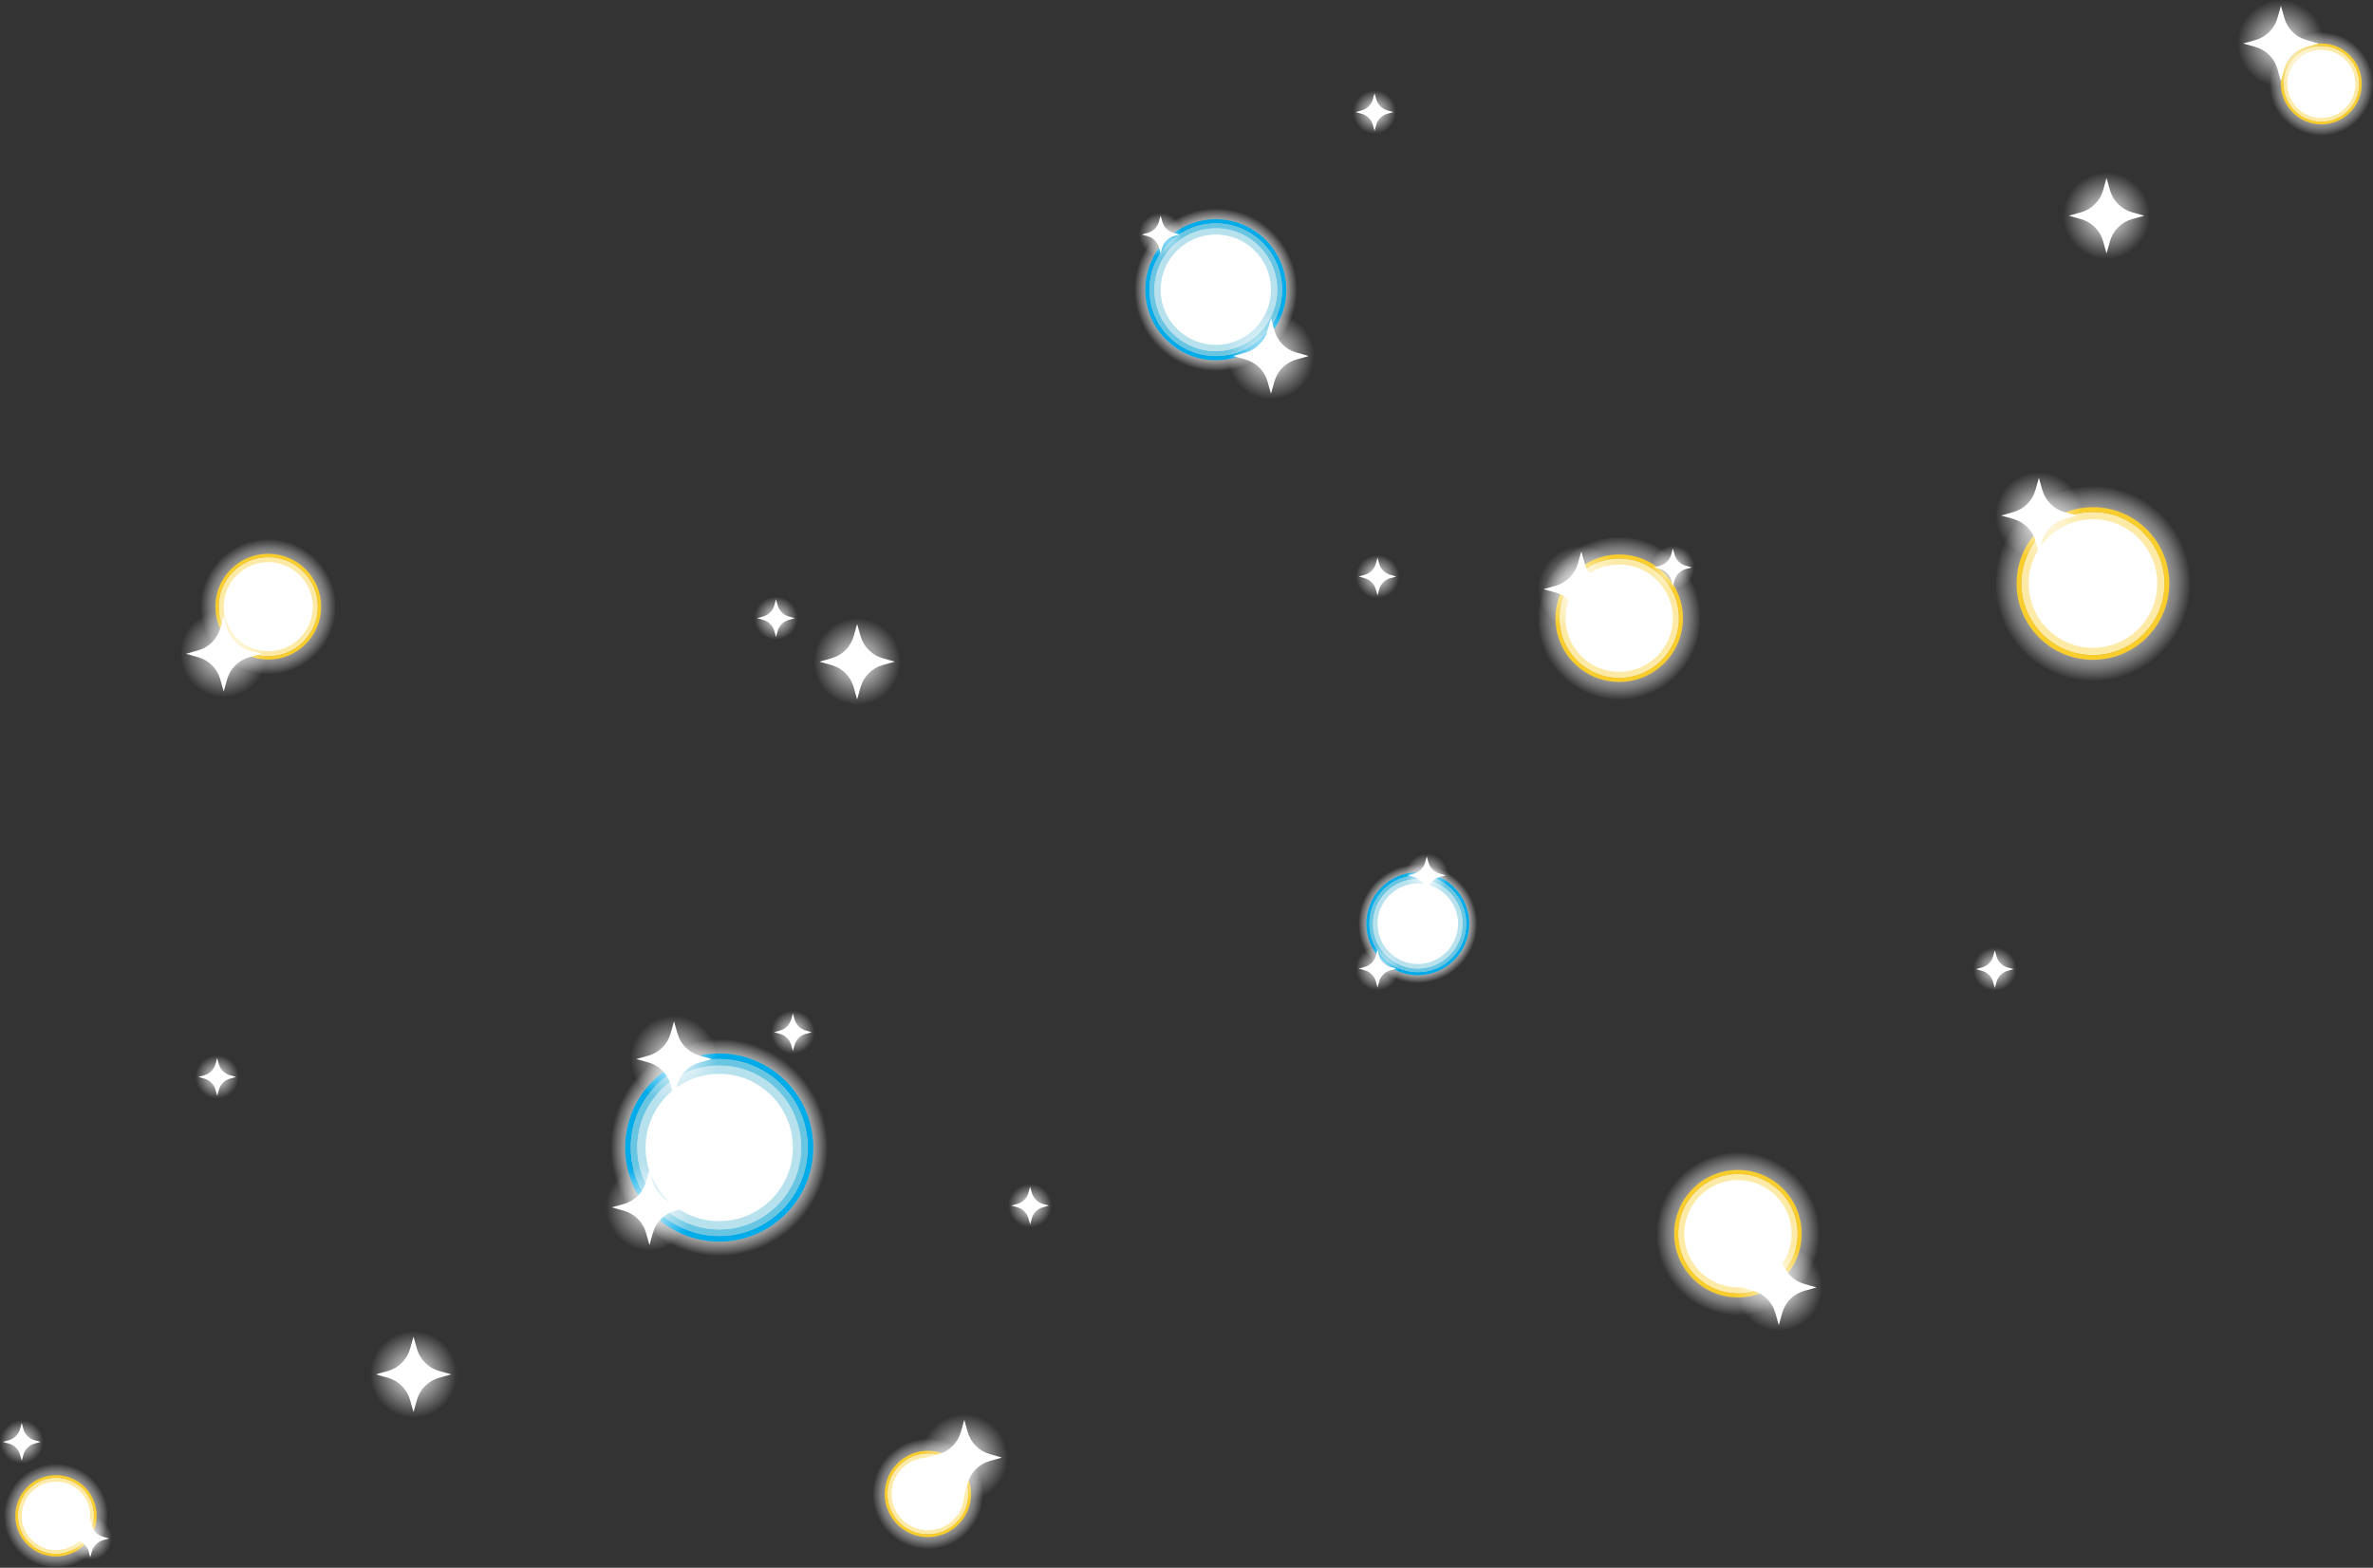<?xml version="1.0" encoding="UTF-8"?><svg id="Ebene_2" xmlns="http://www.w3.org/2000/svg" xmlns:xlink="http://www.w3.org/1999/xlink" viewBox="0 0 1006.53 665"><rect x="0" y="0" width="1006.53" height="665" fill="#333333" stroke="none"/><defs><style>.cls-1{fill:url(#Unbenannter_Verlauf_14-24);}.cls-2{fill:url(#Unbenannter_Verlauf_14-25);}.cls-3{fill:url(#Unbenannter_Verlauf_14-22);}.cls-4{fill:url(#Unbenannter_Verlauf_14-20);}.cls-5{fill:url(#Unbenannter_Verlauf_14-23);}.cls-6{fill:url(#Unbenannter_Verlauf_14-21);}.cls-7{fill:url(#Unbenannter_Verlauf_14-13);}.cls-8{fill:url(#Unbenannter_Verlauf_14-18);}.cls-9{fill:url(#Unbenannter_Verlauf_14-19);}.cls-10{fill:url(#Unbenannter_Verlauf_14-17);}.cls-11{fill:url(#Unbenannter_Verlauf_14-12);}.cls-12{fill:url(#Unbenannter_Verlauf_14-10);}.cls-13{fill:url(#Unbenannter_Verlauf_14-11);}.cls-14{fill:url(#Unbenannter_Verlauf_14-16);}.cls-15{fill:url(#Unbenannter_Verlauf_14-14);}.cls-16{fill:url(#Unbenannter_Verlauf_14-15);}.cls-17{fill:url(#Unbenannter_Verlauf_19-7);}.cls-18{fill:url(#Unbenannter_Verlauf_19-6);}.cls-19{fill:url(#Unbenannter_Verlauf_19-3);}.cls-20{fill:url(#Unbenannter_Verlauf_19-5);}.cls-21{fill:url(#Unbenannter_Verlauf_19-2);}.cls-22{fill:url(#Unbenannter_Verlauf_19-4);}.cls-23{fill:url(#Unbenannter_Verlauf_14-4);}.cls-24{fill:url(#Unbenannter_Verlauf_14-2);}.cls-25{fill:url(#Unbenannter_Verlauf_14-8);}.cls-26{fill:url(#Unbenannter_Verlauf_14-3);}.cls-27{fill:url(#Unbenannter_Verlauf_14-5);}.cls-28{fill:url(#Unbenannter_Verlauf_14-6);}.cls-29{fill:url(#Unbenannter_Verlauf_14-7);}.cls-30{fill:url(#Unbenannter_Verlauf_14-9);}.cls-31{fill:url(#Unbenannter_Verlauf_22-2);}.cls-32{fill:url(#Unbenannter_Verlauf_22-3);}.cls-33{fill:#f8cd2c;}.cls-34{fill:#00abe9;}.cls-35{fill:#fff;}.cls-36{fill:#fdeaa6;}.cls-37{fill:#69c6e3;}.cls-38{fill:#b8e1ee;}.cls-39{fill:url(#Unbenannter_Verlauf_14);}.cls-40{fill:url(#Unbenannter_Verlauf_19);}.cls-41{fill:url(#Unbenannter_Verlauf_22);}</style><radialGradient id="Unbenannter_Verlauf_19" cx="984.62" cy="35.59" fx="984.62" fy="35.59" r="21.91" gradientTransform="matrix(1, 0, 0, 1, 0, 0)" gradientUnits="userSpaceOnUse"><stop offset=".59" stop-color="#fff" stop-opacity=".6"/><stop offset=".66" stop-color="#fff" stop-opacity=".58"/><stop offset=".72" stop-color="#fff" stop-opacity=".54"/><stop offset=".79" stop-color="#fff" stop-opacity=".46"/><stop offset=".86" stop-color="#fff" stop-opacity=".35"/><stop offset=".92" stop-color="#fff" stop-opacity=".21"/><stop offset=".99" stop-color="#fff" stop-opacity=".04"/><stop offset="1" stop-color="#fff" stop-opacity="0"/></radialGradient><radialGradient id="Unbenannter_Verlauf_22" cx="515.7" cy="122.89" fx="515.7" fy="122.89" r="34.52" gradientTransform="matrix(1, 0, 0, 1, 0, 0)" gradientUnits="userSpaceOnUse"><stop offset=".59" stop-color="#fff"/><stop offset=".64" stop-color="#fff" stop-opacity=".98"/><stop offset=".69" stop-color="#fff" stop-opacity=".94"/><stop offset=".74" stop-color="#fff" stop-opacity=".86"/><stop offset=".8" stop-color="#fff" stop-opacity=".75"/><stop offset=".85" stop-color="#fff" stop-opacity=".61"/><stop offset=".9" stop-color="#fff" stop-opacity=".43"/><stop offset=".95" stop-color="#fff" stop-opacity=".23"/><stop offset="1" stop-color="#fff" stop-opacity="0"/></radialGradient><radialGradient id="Unbenannter_Verlauf_22-2" cx="601.37" cy="391.84" fx="601.37" fy="391.84" r="25.2" xlink:href="#Unbenannter_Verlauf_22"/><radialGradient id="Unbenannter_Verlauf_22-3" cx="305.07" cy="486.75" fx="305.07" fy="486.75" r="46.07" xlink:href="#Unbenannter_Verlauf_22"/><radialGradient id="Unbenannter_Verlauf_19-2" cx="887.74" cy="247.52" fx="887.74" fy="247.52" r="41.36" xlink:href="#Unbenannter_Verlauf_19"/><radialGradient id="Unbenannter_Verlauf_19-3" cx="393.57" cy="633.7" fx="393.57" fy="633.7" r="23.39" xlink:href="#Unbenannter_Verlauf_19"/><radialGradient id="Unbenannter_Verlauf_19-4" cx="686.8" cy="262.23" fx="686.8" fy="262.23" r="34.52" xlink:href="#Unbenannter_Verlauf_19"/><radialGradient id="Unbenannter_Verlauf_19-5" cx="113.79" cy="257.34" fx="113.79" fy="257.34" r="28.65" xlink:href="#Unbenannter_Verlauf_19"/><radialGradient id="Unbenannter_Verlauf_19-6" cx="737.16" cy="523.32" fx="737.16" fy="523.32" r="34.52" xlink:href="#Unbenannter_Verlauf_19"/><radialGradient id="Unbenannter_Verlauf_19-7" cx="23.75" cy="642.98" fx="23.75" fy="642.98" r="22.02" xlink:href="#Unbenannter_Verlauf_19"/><radialGradient id="Unbenannter_Verlauf_14" cx="363.56" cy="280.67" fx="363.56" fy="280.67" r="18.44" gradientTransform="matrix(1, 0, 0, 1, 0, 0)" gradientUnits="userSpaceOnUse"><stop offset="0" stop-color="#fcea10"/><stop offset="0" stop-color="#fff" stop-opacity=".94"/><stop offset="1" stop-color="#fff" stop-opacity="0"/></radialGradient><radialGradient id="Unbenannter_Verlauf_14-2" cx="175.39" cy="582.98" fx="175.39" fy="582.98" xlink:href="#Unbenannter_Verlauf_14"/><radialGradient id="Unbenannter_Verlauf_14-3" cx="670.72" cy="249.9" fx="670.72" fy="249.9" xlink:href="#Unbenannter_Verlauf_14"/><radialGradient id="Unbenannter_Verlauf_14-4" cx="94.89" cy="277.32" fx="94.89" fy="277.32" xlink:href="#Unbenannter_Verlauf_14"/><radialGradient id="Unbenannter_Verlauf_14-5" cx="409" cy="618.27" fx="409" fy="618.27" xlink:href="#Unbenannter_Verlauf_14"/><radialGradient id="Unbenannter_Verlauf_14-6" cx="754.5" cy="546.09" fx="754.5" fy="546.09" xlink:href="#Unbenannter_Verlauf_14"/><radialGradient id="Unbenannter_Verlauf_14-7" cx="275.49" cy="512.13" fx="275.49" fy="512.13" xlink:href="#Unbenannter_Verlauf_14"/><radialGradient id="Unbenannter_Verlauf_14-8" cx="285.89" cy="449.22" fx="285.89" fy="449.22" xlink:href="#Unbenannter_Verlauf_14"/><radialGradient id="Unbenannter_Verlauf_14-9" cx="967.47" cy="18.44" fx="967.47" fy="18.44" xlink:href="#Unbenannter_Verlauf_14"/><radialGradient id="Unbenannter_Verlauf_14-10" cx="864.81" cy="218.67" fx="864.81" fy="218.67" xlink:href="#Unbenannter_Verlauf_14"/><radialGradient id="Unbenannter_Verlauf_14-11" cx="893.51" cy="91.5" fx="893.51" fy="91.5" xlink:href="#Unbenannter_Verlauf_14"/><radialGradient id="Unbenannter_Verlauf_14-12" cx="539.1" cy="151.02" fx="539.1" fy="151.02" xlink:href="#Unbenannter_Verlauf_14"/><radialGradient id="Unbenannter_Verlauf_14-13" cx="329.15" cy="262.23" fx="329.15" fy="262.23" r="9.22" xlink:href="#Unbenannter_Verlauf_14"/><radialGradient id="Unbenannter_Verlauf_14-14" cx="583.03" cy="47.55" fx="583.03" fy="47.55" r="9.22" xlink:href="#Unbenannter_Verlauf_14"/><radialGradient id="Unbenannter_Verlauf_14-15" cx="846.13" cy="411.1" fx="846.13" fy="411.1" r="9.22" xlink:href="#Unbenannter_Verlauf_14"/><radialGradient id="Unbenannter_Verlauf_14-16" cx="492.3" cy="99.49" fx="492.3" fy="99.49" r="9.22" xlink:href="#Unbenannter_Verlauf_14"/><radialGradient id="Unbenannter_Verlauf_14-17" cx="436.93" cy="511.39" fx="436.93" fy="511.39" r="9.22" xlink:href="#Unbenannter_Verlauf_14"/><radialGradient id="Unbenannter_Verlauf_14-18" cx="584.29" cy="244.55" fx="584.29" fy="244.55" r="9.22" xlink:href="#Unbenannter_Verlauf_14"/><radialGradient id="Unbenannter_Verlauf_14-19" cx="92.11" cy="456.82" fx="92.11" fy="456.82" r="9.22" xlink:href="#Unbenannter_Verlauf_14"/><radialGradient id="Unbenannter_Verlauf_14-20" cx="584.29" cy="410.87" fx="584.29" fy="410.87" r="9.22" xlink:href="#Unbenannter_Verlauf_14"/><radialGradient id="Unbenannter_Verlauf_14-21" cx="605.19" cy="371.31" fx="605.19" fy="371.31" r="9.22" xlink:href="#Unbenannter_Verlauf_14"/><radialGradient id="Unbenannter_Verlauf_14-22" cx="709.58" cy="240.68" fx="709.58" fy="240.68" r="9.22" xlink:href="#Unbenannter_Verlauf_14"/><radialGradient id="Unbenannter_Verlauf_14-23" cx="336.31" cy="437.85" fx="336.31" fy="437.85" r="9.22" xlink:href="#Unbenannter_Verlauf_14"/><radialGradient id="Unbenannter_Verlauf_14-24" cx="9.22" cy="611.63" fx="9.22" fy="611.63" r="9.22" xlink:href="#Unbenannter_Verlauf_14"/><radialGradient id="Unbenannter_Verlauf_14-25" cx="38.27" cy="652.58" fx="38.27" fy="652.58" r="9.22" xlink:href="#Unbenannter_Verlauf_14"/></defs><g id="design_1a"><g><circle class="cls-40" cx="984.62" cy="35.59" r="21.91"/><circle class="cls-41" cx="515.7" cy="122.89" r="34.52"/><circle class="cls-31" cx="601.37" cy="391.84" r="25.2"/><circle class="cls-32" cx="305.07" cy="486.75" r="46.07"/><circle class="cls-21" cx="887.74" cy="247.52" r="41.36"/><circle class="cls-19" cx="393.57" cy="633.7" r="23.39"/><circle class="cls-22" cx="686.8" cy="262.23" r="34.52"/><circle class="cls-20" cx="113.79" cy="257.34" r="28.65"/><circle class="cls-18" cx="737.16" cy="523.32" r="34.52"/><g><circle class="cls-35" cx="686.8" cy="262.23" r="24.08"/><path class="cls-36" d="M686.8,287.61c-13.99,0-25.38-11.38-25.38-25.38s11.38-25.38,25.38-25.38,25.38,11.38,25.38,25.38-11.38,25.38-25.38,25.38Zm0-48.15c-12.56,0-22.77,10.22-22.77,22.77s10.22,22.77,22.77,22.77,22.77-10.22,22.77-22.77-10.22-22.77-22.77-22.77Z"/><path class="cls-33" d="M686.8,289.26c-14.9,0-27.03-12.12-27.03-27.03s12.12-27.03,27.03-27.03,27.03,12.12,27.03,27.03-12.12,27.03-27.03,27.03Zm0-52.32c-13.95,0-25.29,11.35-25.29,25.29s11.35,25.29,25.29,25.29,25.29-11.35,25.29-25.29-11.35-25.29-25.29-25.29Z"/></g><g><circle class="cls-35" cx="887.74" cy="247.52" r="28.84"/><path class="cls-36" d="M887.74,277.92c-16.76,0-30.4-13.64-30.4-30.4s13.64-30.4,30.4-30.4,30.4,13.64,30.4,30.4-13.64,30.4-30.4,30.4Zm0-57.68c-15.04,0-27.28,12.24-27.28,27.28s12.24,27.28,27.28,27.28,27.28-12.24,27.28-27.28-12.24-27.28-27.28-27.28Z"/><path class="cls-33" d="M887.74,279.89c-17.85,0-32.38-14.52-32.38-32.38s14.52-32.38,32.38-32.38,32.38,14.52,32.38,32.38-14.52,32.38-32.38,32.38Zm0-62.67c-16.71,0-30.3,13.59-30.3,30.3s13.59,30.3,30.3,30.3,30.3-13.59,30.3-30.3-13.59-30.3-30.3-30.3Z"/></g><g><circle class="cls-35" cx="984.62" cy="35.59" r="15.28"/><path class="cls-36" d="M984.62,51.7c-8.88,0-16.11-7.22-16.11-16.11s7.22-16.11,16.11-16.11,16.11,7.22,16.11,16.11-7.22,16.11-16.11,16.11Zm0-30.56c-7.97,0-14.45,6.48-14.45,14.45s6.48,14.45,14.45,14.45,14.45-6.48,14.45-14.45-6.48-14.45-14.45-14.45Z"/><path class="cls-33" d="M984.62,52.74c-9.46,0-17.15-7.69-17.15-17.15s7.69-17.15,17.15-17.15,17.15,7.69,17.15,17.15-7.69,17.15-17.15,17.15Zm0-33.2c-8.85,0-16.05,7.2-16.05,16.05s7.2,16.05,16.05,16.05,16.05-7.2,16.05-16.05-7.2-16.05-16.05-16.05Z"/></g><g><circle class="cls-35" cx="737.16" cy="523.32" r="24.08"/><path class="cls-36" d="M737.16,548.7c-13.99,0-25.38-11.38-25.38-25.38s11.38-25.38,25.38-25.38,25.38,11.38,25.38,25.38-11.38,25.38-25.38,25.38Zm0-48.15c-12.56,0-22.77,10.22-22.77,22.77s10.22,22.77,22.77,22.77,22.77-10.22,22.77-22.77-10.22-22.77-22.77-22.77Z"/><path class="cls-33" d="M737.16,550.34c-14.9,0-27.03-12.12-27.03-27.03s12.12-27.03,27.03-27.03,27.03,12.12,27.03,27.03-12.12,27.03-27.03,27.03Zm0-52.32c-13.95,0-25.29,11.35-25.29,25.29s11.35,25.29,25.29,25.29,25.29-11.35,25.29-25.29-11.35-25.29-25.29-25.29Z"/></g><g><circle class="cls-35" cx="393.57" cy="633.7" r="16.31"/><path class="cls-36" d="M393.57,650.89c-9.48,0-17.19-7.71-17.19-17.19s7.71-17.19,17.19-17.19,17.19,7.71,17.19,17.19-7.71,17.19-17.19,17.19Zm0-32.62c-8.51,0-15.43,6.92-15.43,15.43s6.92,15.43,15.43,15.43,15.43-6.92,15.43-15.43-6.92-15.43-15.43-15.43Z"/><path class="cls-33" d="M393.57,652.01c-10.1,0-18.31-8.21-18.31-18.31s8.21-18.31,18.31-18.31,18.31,8.21,18.31,18.31-8.21,18.31-18.31,18.31Zm0-35.44c-9.45,0-17.13,7.69-17.13,17.13s7.69,17.13,17.13,17.13,17.13-7.69,17.13-17.13-7.69-17.13-17.13-17.13Z"/></g><circle class="cls-17" cx="23.75" cy="642.98" r="22.02"/><circle class="cls-35" cx="23.75" cy="642.98" r="15.36"/><path class="cls-36" d="M23.75,659.17c-8.93,0-16.19-7.26-16.19-16.19s7.26-16.19,16.19-16.19,16.19,7.26,16.19,16.19-7.26,16.19-16.19,16.19Zm0-30.71c-8.01,0-14.53,6.52-14.53,14.53s6.52,14.53,14.53,14.53,14.53-6.52,14.53-14.53-6.52-14.53-14.53-14.53Z"/><path class="cls-33" d="M23.75,660.22c-9.5,0-17.24-7.73-17.24-17.24s7.73-17.24,17.24-17.24,17.24,7.73,17.24,17.24-7.73,17.24-17.24,17.24Zm0-33.37c-8.89,0-16.13,7.24-16.13,16.13s7.24,16.13,16.13,16.13,16.13-7.24,16.13-16.13-7.24-16.13-16.13-16.13Z"/><g><circle class="cls-35" cx="113.79" cy="257.34" r="19.98"/><path class="cls-36" d="M113.79,278.4c-11.61,0-21.06-9.45-21.06-21.06s9.45-21.06,21.06-21.06,21.06,9.45,21.06,21.06-9.45,21.06-21.06,21.06Zm0-39.96c-10.42,0-18.9,8.48-18.9,18.9s8.48,18.9,18.9,18.9,18.9-8.48,18.9-18.9-8.48-18.9-18.9-18.9Z"/><path class="cls-33" d="M113.79,279.77c-12.37,0-22.43-10.06-22.43-22.43s10.06-22.43,22.43-22.43,22.43,10.06,22.43,22.43-10.06,22.43-22.43,22.43Zm0-43.41c-11.57,0-20.99,9.41-20.99,20.99s9.41,20.99,20.99,20.99,20.99-9.41,20.99-20.99-9.41-20.99-20.99-20.99Z"/></g><g><circle class="cls-35" cx="515.7" cy="122.89" r="24.74"/><path class="cls-34" d="M515.7,152.8c-16.49,0-29.91-13.42-29.91-29.91s13.42-29.91,29.91-29.91,29.91,13.42,29.91,29.91-13.42,29.91-29.91,29.91Zm0-58.03c-15.51,0-28.13,12.62-28.13,28.13s12.62,28.13,28.13,28.13,28.13-12.62,28.13-28.13-12.62-28.13-28.13-28.13Z"/><path class="cls-37" d="M515.7,151.02c-15.51,0-28.13-12.62-28.13-28.13s12.62-28.13,28.13-28.13,28.13,12.62,28.13,28.13-12.62,28.13-28.13,28.13Zm0-54.11c-14.33,0-25.99,11.66-25.99,25.99s11.66,25.99,25.99,25.99,25.99-11.66,25.99-25.99-11.66-25.99-25.99-25.99Z"/><path class="cls-38" d="M515.7,148.97c-14.38,0-26.08-11.7-26.08-26.08s11.7-26.08,26.08-26.08,26.08,11.7,26.08,26.08-11.7,26.08-26.08,26.08Zm0-49.48c-12.9,0-23.4,10.5-23.4,23.4s10.5,23.4,23.4,23.4,23.4-10.5,23.4-23.4-10.5-23.4-23.4-23.4Z"/></g><g><circle class="cls-35" cx="305.07" cy="486.75" r="33.01"/><path class="cls-34" d="M305.07,526.67c-22.01,0-39.91-17.91-39.91-39.91s17.91-39.91,39.91-39.91,39.91,17.91,39.91,39.91-17.91,39.91-39.91,39.91Zm0-77.45c-20.7,0-37.53,16.84-37.53,37.53s16.84,37.53,37.53,37.53,37.53-16.84,37.53-37.53-16.84-37.53-37.53-37.53Z"/><path class="cls-37" d="M305.07,524.29c-20.7,0-37.53-16.84-37.53-37.53s16.84-37.53,37.53-37.53,37.53,16.84,37.53,37.53-16.84,37.53-37.53,37.53Zm0-72.21c-19.12,0-34.68,15.56-34.68,34.68s15.56,34.68,34.68,34.68,34.68-15.56,34.68-34.68-15.56-34.68-34.68-34.68Z"/><path class="cls-38" d="M305.07,521.55c-19.19,0-34.8-15.61-34.8-34.8s15.61-34.8,34.8-34.8,34.8,15.61,34.8,34.8-15.61,34.8-34.8,34.8Zm0-66.03c-17.22,0-31.23,14.01-31.23,31.23s14.01,31.23,31.23,31.23,31.23-14.01,31.23-31.23-14.01-31.23-31.23-31.23Z"/></g><g><circle class="cls-35" cx="601.37" cy="391.84" r="18.06"/><path class="cls-34" d="M601.37,413.67c-12.04,0-21.83-9.79-21.83-21.83s9.79-21.83,21.83-21.83,21.83,9.79,21.83,21.83-9.79,21.83-21.83,21.83Zm0-42.36c-11.32,0-20.53,9.21-20.53,20.53s9.21,20.53,20.53,20.53,20.53-9.21,20.53-20.53-9.21-20.53-20.53-20.53Z"/><path class="cls-37" d="M601.37,412.37c-11.32,0-20.53-9.21-20.53-20.53s9.21-20.53,20.53-20.53,20.53,9.21,20.53,20.53-9.21,20.53-20.53,20.53Zm0-39.5c-10.46,0-18.97,8.51-18.97,18.97s8.51,18.97,18.97,18.97,18.97-8.51,18.97-18.97-8.51-18.97-18.97-18.97Z"/><path class="cls-38" d="M601.37,410.87c-10.49,0-19.03-8.54-19.03-19.03s8.54-19.03,19.03-19.03,19.03,8.54,19.03,19.03-8.54,19.03-19.03,19.03Zm0-36.11c-9.42,0-17.08,7.66-17.08,17.08s7.66,17.08,17.08,17.08,17.08-7.66,17.08-17.08-7.66-17.08-17.08-17.08Z"/></g><g><path class="cls-35" d="M379.55,280.67l-5.15,1.45c-4.55,1.28-8.11,4.84-9.39,9.39l-1.45,5.15-1.46-5.16c-1.28-4.54-4.83-8.09-9.37-9.37l-5.16-1.46,5.15-1.45c4.55-1.28,8.11-4.84,9.39-9.39l1.45-5.15,1.46,5.16c1.28,4.54,4.83,8.09,9.37,9.37l5.16,1.46Z"/><circle class="cls-39" cx="363.56" cy="280.67" r="18.44"/></g><g><path class="cls-35" d="M191.38,582.98l-5.15,1.45c-4.55,1.28-8.11,4.84-9.39,9.39l-1.45,5.15-1.46-5.16c-1.28-4.54-4.83-8.09-9.37-9.37l-5.16-1.46,5.15-1.45c4.55-1.28,8.11-4.84,9.39-9.39l1.45-5.15,1.46,5.16c1.28,4.54,4.83,8.09,9.37,9.37l5.16,1.46Z"/><circle class="cls-24" cx="175.39" cy="582.98" r="18.44"/></g><g><path class="cls-35" d="M686.71,249.9l-5.15,1.45c-4.55,1.28-8.11,4.84-9.39,9.39l-1.45,5.15-1.46-5.16c-1.28-4.54-4.83-8.09-9.37-9.37l-5.16-1.46,5.15-1.45c4.55-1.28,8.11-4.84,9.39-9.39l1.45-5.15,1.46,5.16c1.28,4.54,4.83,8.09,9.37,9.37l5.16,1.46Z"/><circle class="cls-26" cx="670.72" cy="249.9" r="18.44"/></g><g><path class="cls-35" d="M110.88,277.32l-5.15,1.45c-4.55,1.28-8.11,4.84-9.39,9.39l-1.45,5.15-1.46-5.16c-1.28-4.54-4.83-8.09-9.37-9.37l-5.16-1.46,5.15-1.45c4.55-1.28,8.11-4.84,9.39-9.39l1.45-5.15,1.46,5.16c1.28,4.54,4.83,8.09,9.37,9.37l5.16,1.46Z"/><circle class="cls-23" cx="94.89" cy="277.32" r="18.44"/></g><g><path class="cls-35" d="M424.99,618.27l-5.15,1.45c-4.55,1.28-8.11,4.84-9.39,9.39l-1.45,5.15-1.46-5.16c-1.28-4.54-4.83-8.09-9.37-9.37l-5.16-1.46,5.15-1.45c4.55-1.28,8.11-4.84,9.39-9.39l1.45-5.15,1.46,5.16c1.28,4.54,4.83,8.09,9.37,9.37l5.16,1.46Z"/><circle class="cls-27" cx="409" cy="618.27" r="18.44"/></g><g><path class="cls-35" d="M770.48,546.09l-5.15,1.45c-4.55,1.28-8.11,4.84-9.39,9.39l-1.45,5.15-1.46-5.16c-1.28-4.54-4.83-8.09-9.37-9.37l-5.16-1.46,5.15-1.45c4.55-1.28,8.11-4.84,9.39-9.39l1.45-5.15,1.46,5.16c1.28,4.54,4.83,8.09,9.37,9.37l5.16,1.46Z"/><circle class="cls-28" cx="754.5" cy="546.09" r="18.44"/></g><g><path class="cls-35" d="M291.48,512.13l-5.15,1.45c-4.55,1.28-8.11,4.84-9.39,9.39l-1.45,5.15-1.46-5.16c-1.28-4.54-4.83-8.09-9.37-9.37l-5.16-1.46,5.15-1.45c4.55-1.28,8.11-4.84,9.39-9.39l1.45-5.15,1.46,5.16c1.28,4.54,4.83,8.09,9.37,9.37l5.16,1.46Z"/><circle class="cls-29" cx="275.49" cy="512.13" r="18.44"/></g><g><path class="cls-35" d="M301.88,449.22l-5.15,1.45c-4.55,1.28-8.11,4.84-9.39,9.39l-1.45,5.15-1.46-5.16c-1.28-4.54-4.83-8.09-9.37-9.37l-5.16-1.46,5.15-1.45c4.55-1.28,8.11-4.84,9.39-9.39l1.45-5.15,1.46,5.16c1.28,4.54,4.83,8.09,9.37,9.37l5.16,1.46Z"/><circle class="cls-25" cx="285.89" cy="449.22" r="18.44"/></g><g><path class="cls-35" d="M983.46,18.44l-5.15,1.45c-4.55,1.28-8.11,4.84-9.39,9.39l-1.45,5.15-1.46-5.16c-1.28-4.54-4.83-8.09-9.37-9.37l-5.16-1.46,5.15-1.45c4.55-1.28,8.11-4.84,9.39-9.39l1.45-5.15,1.46,5.16c1.28,4.54,4.83,8.09,9.37,9.37l5.16,1.46Z"/><circle class="cls-30" cx="967.47" cy="18.44" r="18.44"/></g><g><path class="cls-35" d="M880.8,218.67l-5.15,1.45c-4.55,1.28-8.11,4.84-9.39,9.39l-1.45,5.15-1.46-5.16c-1.28-4.54-4.83-8.09-9.37-9.37l-5.16-1.46,5.15-1.45c4.55-1.28,8.11-4.84,9.39-9.39l1.45-5.15,1.46,5.16c1.28,4.54,4.83,8.09,9.37,9.37l5.16,1.46Z"/><circle class="cls-12" cx="864.81" cy="218.67" r="18.44"/></g><g><path class="cls-35" d="M909.5,91.5l-5.15,1.45c-4.55,1.28-8.11,4.84-9.39,9.39l-1.45,5.15-1.46-5.16c-1.28-4.54-4.83-8.09-9.37-9.37l-5.16-1.46,5.15-1.45c4.55-1.28,8.11-4.84,9.39-9.39l1.45-5.15,1.46,5.16c1.28,4.54,4.83,8.09,9.37,9.37l5.16,1.46Z"/><circle class="cls-13" cx="893.51" cy="91.5" r="18.44"/></g><g><path class="cls-35" d="M555.09,151.02l-5.15,1.45c-4.55,1.28-8.11,4.84-9.39,9.39l-1.45,5.15-1.46-5.16c-1.28-4.54-4.83-8.09-9.37-9.37l-5.16-1.46,5.15-1.45c4.55-1.28,8.11-4.84,9.39-9.39l1.45-5.15,1.46,5.16c1.28,4.54,4.83,8.09,9.37,9.37l5.16,1.46Z"/><circle class="cls-11" cx="539.1" cy="151.02" r="18.44"/></g><g><path class="cls-35" d="M337.14,262.23l-2.58,.72c-2.28,.64-4.05,2.42-4.69,4.69l-.72,2.58-.73-2.58c-.64-2.27-2.42-4.05-4.69-4.69l-2.58-.73,2.58-.72c2.28-.64,4.05-2.42,4.69-4.69l.72-2.58,.73,2.58c.64,2.27,2.42,4.05,4.69,4.69l2.58,.73Z"/><circle class="cls-7" cx="329.15" cy="262.23" r="9.22"/></g><g><path class="cls-35" d="M591.02,47.55l-2.58,.72c-2.28,.64-4.05,2.42-4.69,4.69l-.72,2.58-.73-2.58c-.64-2.27-2.42-4.05-4.69-4.69l-2.58-.73,2.58-.72c2.28-.64,4.05-2.42,4.69-4.69l.72-2.58,.73,2.58c.64,2.27,2.42,4.05,4.69,4.69l2.58,.73Z"/><circle class="cls-15" cx="583.03" cy="47.55" r="9.22"/></g><g><path class="cls-35" d="M854.12,411.1l-2.58,.72c-2.28,.64-4.05,2.42-4.69,4.69l-.72,2.58-.73-2.58c-.64-2.27-2.42-4.05-4.69-4.69l-2.58-.73,2.58-.72c2.28-.64,4.05-2.42,4.69-4.69l.72-2.58,.73,2.58c.64,2.27,2.42,4.05,4.69,4.69l2.58,.73Z"/><circle class="cls-16" cx="846.13" cy="411.1" r="9.22"/></g><g><path class="cls-35" d="M500.29,99.49l-2.58,.72c-2.28,.64-4.05,2.42-4.69,4.69l-.72,2.58-.73-2.58c-.64-2.27-2.42-4.05-4.69-4.69l-2.58-.73,2.58-.72c2.28-.64,4.05-2.42,4.69-4.69l.72-2.58,.73,2.58c.64,2.27,2.42,4.05,4.69,4.69l2.58,.73Z"/><circle class="cls-14" cx="492.3" cy="99.49" r="9.22"/></g><g><path class="cls-35" d="M444.93,511.39l-2.58,.72c-2.28,.64-4.05,2.42-4.69,4.69l-.72,2.58-.73-2.58c-.64-2.27-2.42-4.05-4.69-4.69l-2.58-.73,2.58-.72c2.28-.64,4.05-2.42,4.69-4.69l.72-2.58,.73,2.58c.64,2.27,2.42,4.05,4.69,4.69l2.58,.73Z"/><circle class="cls-10" cx="436.93" cy="511.39" r="9.22"/></g><g><path class="cls-35" d="M592.28,244.55l-2.58,.72c-2.28,.64-4.05,2.42-4.69,4.69l-.72,2.58-.73-2.58c-.64-2.27-2.42-4.05-4.69-4.69l-2.58-.73,2.58-.72c2.28-.64,4.05-2.42,4.69-4.69l.72-2.58,.73,2.58c.64,2.27,2.42,4.05,4.69,4.69l2.58,.73Z"/><circle class="cls-8" cx="584.29" cy="244.55" r="9.22"/></g><g><path class="cls-35" d="M100.11,456.82l-2.58,.72c-2.28,.64-4.05,2.42-4.69,4.69l-.72,2.58-.73-2.58c-.64-2.27-2.42-4.05-4.69-4.69l-2.58-.73,2.58-.72c2.28-.64,4.05-2.42,4.69-4.69l.72-2.58,.73,2.58c.64,2.27,2.42,4.05,4.69,4.69l2.58,.73Z"/><circle class="cls-9" cx="92.11" cy="456.82" r="9.22"/></g><g><path class="cls-35" d="M592.28,410.87l-2.58,.72c-2.28,.64-4.05,2.42-4.69,4.69l-.72,2.58-.73-2.58c-.64-2.27-2.42-4.05-4.69-4.69l-2.58-.73,2.58-.72c2.28-.64,4.05-2.42,4.69-4.69l.72-2.58,.73,2.58c.64,2.27,2.42,4.05,4.69,4.69l2.58,.73Z"/><circle class="cls-4" cx="584.29" cy="410.87" r="9.22"/></g><g><path class="cls-35" d="M613.18,371.31l-2.58,.72c-2.28,.64-4.05,2.42-4.69,4.69l-.72,2.58-.73-2.58c-.64-2.27-2.42-4.05-4.69-4.69l-2.58-.73,2.58-.72c2.28-.64,4.05-2.42,4.69-4.69l.72-2.58,.73,2.58c.64,2.27,2.42,4.05,4.69,4.69l2.58,.73Z"/><circle class="cls-6" cx="605.19" cy="371.31" r="9.22"/></g><g><path class="cls-35" d="M717.57,240.68l-2.58,.72c-2.28,.64-4.05,2.42-4.69,4.69l-.72,2.58-.73-2.58c-.64-2.27-2.42-4.05-4.69-4.69l-2.58-.73,2.58-.72c2.28-.64,4.05-2.42,4.69-4.69l.72-2.58,.73,2.58c.64,2.27,2.42,4.05,4.69,4.69l2.58,.73Z"/><circle class="cls-3" cx="709.58" cy="240.68" r="9.22"/></g><g><path class="cls-35" d="M344.3,437.85l-2.58,.72c-2.28,.64-4.05,2.42-4.69,4.69l-.72,2.58-.73-2.58c-.64-2.27-2.42-4.05-4.69-4.69l-2.58-.73,2.58-.72c2.28-.64,4.05-2.42,4.69-4.69l.72-2.58,.73,2.58c.64,2.27,2.42,4.05,4.69,4.69l2.58,.73Z"/><circle class="cls-5" cx="336.31" cy="437.85" r="9.22"/></g><g><path class="cls-35" d="M17.21,611.63l-2.58,.72c-2.28,.64-4.05,2.42-4.69,4.69l-.72,2.58-.73-2.58c-.64-2.27-2.42-4.05-4.69-4.69l-2.58-.73,2.58-.72c2.28-.64,4.05-2.42,4.69-4.69l.72-2.58,.73,2.58c.64,2.27,2.42,4.05,4.69,4.69l2.58,.73Z"/><circle class="cls-1" cx="9.22" cy="611.63" r="9.22"/></g><g><path class="cls-35" d="M46.27,652.58l-2.58,.72c-2.28,.64-4.05,2.42-4.69,4.69l-.72,2.58-.73-2.58c-.64-2.27-2.42-4.05-4.69-4.69l-2.58-.73,2.58-.72c2.28-.64,4.05-2.42,4.69-4.69l.72-2.58,.73,2.58c.64,2.27,2.42,4.05,4.69,4.69l2.58,.73Z"/><circle class="cls-2" cx="38.27" cy="652.58" r="9.22"/></g></g></g></svg>